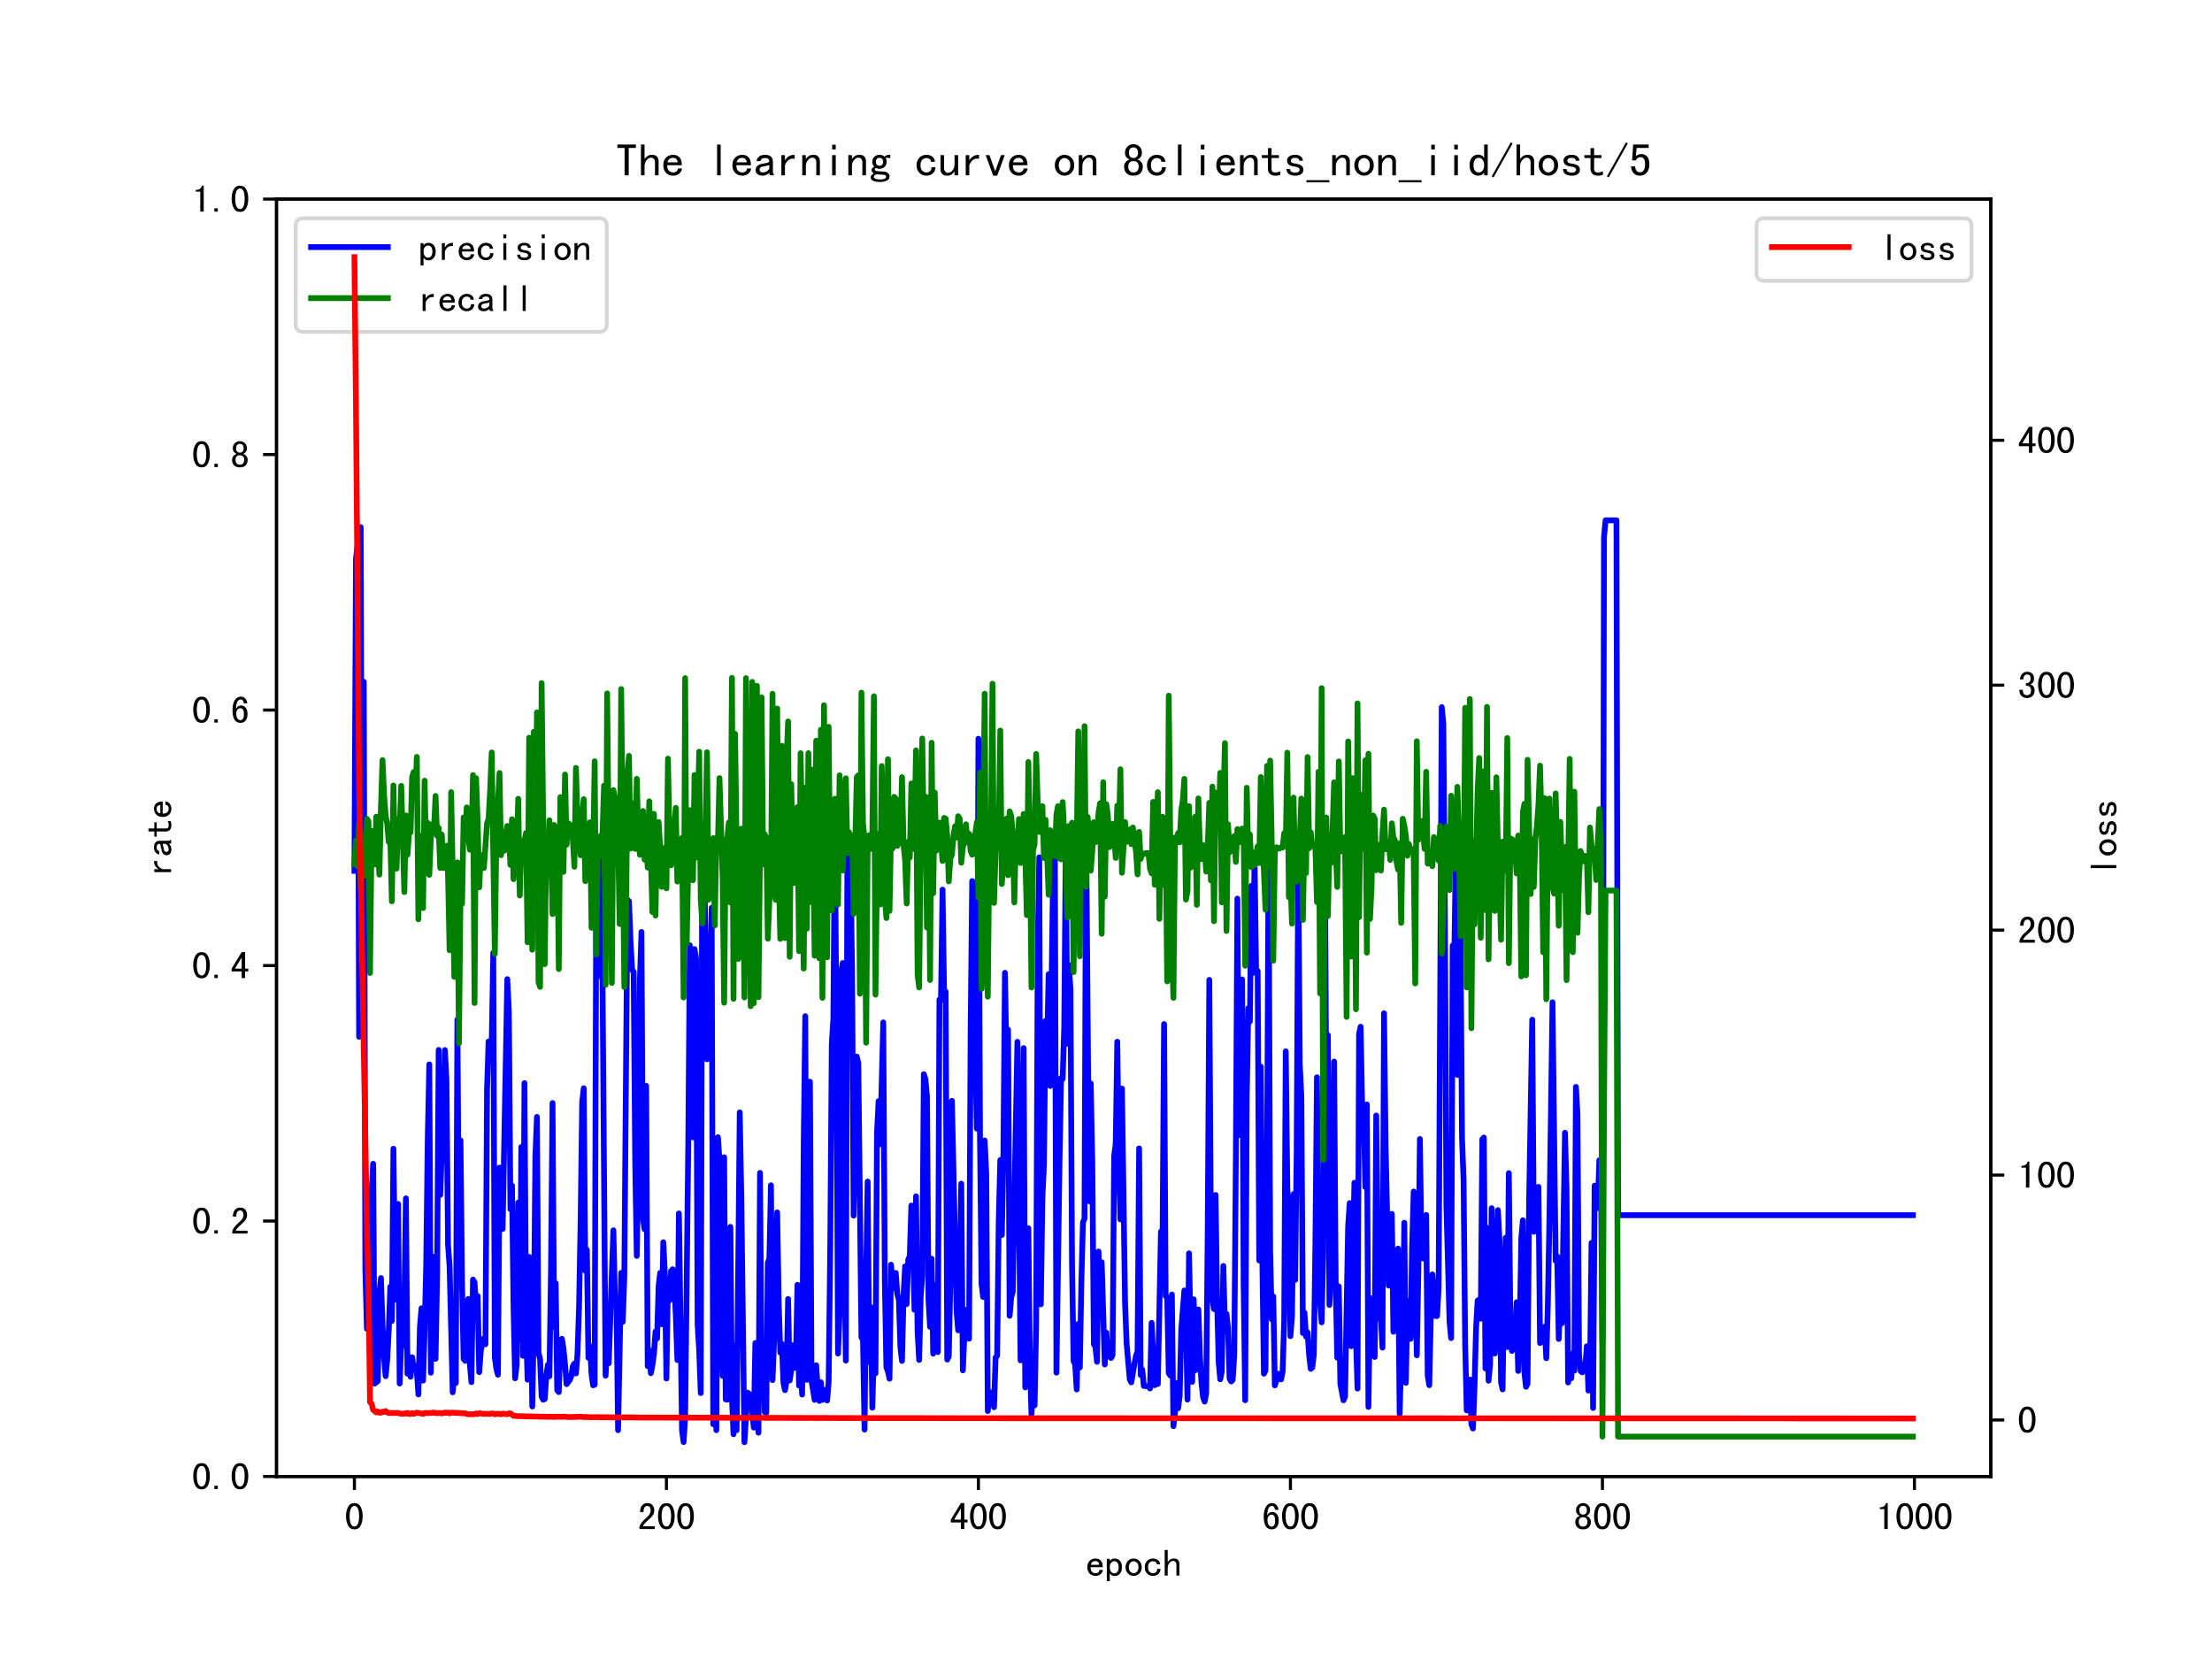 <?xml version="1.0" encoding="utf-8" standalone="no"?>
<!DOCTYPE svg PUBLIC "-//W3C//DTD SVG 1.1//EN"
  "http://www.w3.org/Graphics/SVG/1.1/DTD/svg11.dtd">
<!-- Created with matplotlib (https://matplotlib.org/) -->
<svg height="432pt" version="1.1" viewBox="0 0 576 432" width="576pt" xmlns="http://www.w3.org/2000/svg" xmlns:xlink="http://www.w3.org/1999/xlink">
 <defs>
  <style type="text/css">*{stroke-linecap:butt;stroke-linejoin:round;}</style>
 </defs>
 <g id="figure_1">
  <g id="patch_1">
   <path d="M 0 432 
L 576 432 
L 576 0 
L 0 0 
z
" style="fill:#ffffff;"/>
  </g>
  <g id="axes_1">
   <g id="patch_2">
    <path d="M 72 384.48 
L 518.4 384.48 
L 518.4 51.84 
L 72 51.84 
z
" style="fill:#ffffff;"/>
   </g>
   <g id="matplotlib.axis_1">
    <g id="xtick_1">
     <g id="line2d_1">
      <defs>
       <path d="M 0 0 
L 0 3.5 
" id="m861a1f5423" style="stroke:#000000;stroke-width:0.8;"/>
      </defs>
      <g>
       <use style="stroke:#000000;stroke-width:0.8;" x="92.291" xlink:href="#m861a1f5423" y="384.48"/>
      </g>
     </g>
     <g id="text_1">
      <!-- 0 -->
      <g transform="translate(89.791 398.316)scale(0.1 -0.1)">
       <defs>
        <path d="M 46.484 35.156 
Q 46.484 21.094 41.406 10.938 
Q 36.328 0.781 25 0.781 
Q 13.672 0.781 8.391 10.938 
Q 3.125 21.094 3.125 35.156 
Q 3.125 49.219 8.391 59.172 
Q 13.672 69.141 25 69.141 
Q 36.328 69.141 41.406 59.172 
Q 46.484 49.219 46.484 35.156 
z
M 37.109 35.156 
Q 37.109 47.656 34.172 54.688 
Q 31.25 61.719 25 61.719 
Q 18.75 61.719 15.625 54.688 
Q 12.5 47.656 12.5 35.156 
Q 12.5 22.656 15.625 15.422 
Q 18.75 8.203 25 8.203 
Q 31.25 8.203 34.172 15.422 
Q 37.109 22.656 37.109 35.156 
z
" id="SimHei-48"/>
       </defs>
       <use xlink:href="#SimHei-48"/>
      </g>
     </g>
    </g>
    <g id="xtick_2">
     <g id="line2d_2">
      <g>
       <use style="stroke:#000000;stroke-width:0.8;" x="173.536" xlink:href="#m861a1f5423" y="384.48"/>
      </g>
     </g>
     <g id="text_2">
      <!-- 200 -->
      <g transform="translate(166.036 398.316)scale(0.1 -0.1)">
       <defs>
        <path d="M 44.531 1.562 
L 4.688 1.562 
L 4.688 7.812 
Q 7.031 14.062 11.125 19.328 
Q 15.234 24.609 23.047 31.25 
Q 28.906 36.328 31.438 40.625 
Q 33.984 44.922 33.984 50 
Q 33.984 55.078 31.828 58.391 
Q 29.688 61.719 25 61.719 
Q 21.094 61.719 18.156 58.203 
Q 15.234 54.688 15.234 45.703 
L 6.25 45.703 
Q 6.641 57.031 11.516 63.078 
Q 16.406 69.141 25.391 69.141 
Q 33.984 69.141 38.672 63.859 
Q 43.359 58.594 43.359 49.609 
Q 43.359 42.188 39.062 36.719 
Q 34.766 31.25 28.516 25.781 
Q 21.484 19.531 18.75 16.406 
Q 16.016 13.281 13.672 8.984 
L 44.531 8.984 
z
" id="SimHei-50"/>
       </defs>
       <use xlink:href="#SimHei-50"/>
       <use x="50" xlink:href="#SimHei-48"/>
       <use x="100" xlink:href="#SimHei-48"/>
      </g>
     </g>
    </g>
    <g id="xtick_3">
     <g id="line2d_3">
      <g>
       <use style="stroke:#000000;stroke-width:0.8;" x="254.781" xlink:href="#m861a1f5423" y="384.48"/>
      </g>
     </g>
     <g id="text_3">
      <!-- 400 -->
      <g transform="translate(247.281 398.316)scale(0.1 -0.1)">
       <defs>
        <path d="M 46.484 18.75 
L 38.281 18.75 
L 38.281 1.562 
L 29.297 1.562 
L 29.297 18.75 
L 3.125 18.75 
L 3.125 26.172 
L 29.297 69.141 
L 38.281 69.141 
L 38.281 26.172 
L 46.484 26.172 
z
M 29.297 26.172 
L 29.297 55.078 
L 11.719 26.172 
z
" id="SimHei-52"/>
       </defs>
       <use xlink:href="#SimHei-52"/>
       <use x="50" xlink:href="#SimHei-48"/>
       <use x="100" xlink:href="#SimHei-48"/>
      </g>
     </g>
    </g>
    <g id="xtick_4">
     <g id="line2d_4">
      <g>
       <use style="stroke:#000000;stroke-width:0.8;" x="336.026" xlink:href="#m861a1f5423" y="384.48"/>
      </g>
     </g>
     <g id="text_4">
      <!-- 600 -->
      <g transform="translate(328.526 398.316)scale(0.1 -0.1)">
       <defs>
        <path d="M 44.531 24.219 
Q 44.531 13.281 39.844 7.031 
Q 35.156 0.781 25.781 0.781 
Q 16.406 0.781 10.938 8.594 
Q 5.469 16.406 5.469 33.984 
Q 5.469 50 11.125 59.562 
Q 16.797 69.141 27.344 69.141 
Q 34.766 69.141 39.25 63.672 
Q 43.75 58.203 43.75 51.562 
L 34.766 51.562 
Q 34.766 55.469 32.609 58.594 
Q 30.469 61.719 26.953 61.719 
Q 21.094 61.719 17.969 55.656 
Q 14.844 49.609 14.453 37.109 
Q 17.188 42.188 20.312 44.141 
Q 23.438 46.094 27.734 46.094 
Q 35.156 46.094 39.844 40.234 
Q 44.531 34.375 44.531 24.219 
z
M 35.156 24.219 
Q 35.156 31.25 32.812 35.156 
Q 30.469 39.062 26.172 39.062 
Q 21.094 39.062 18.156 35.156 
Q 15.234 31.25 15.234 25.781 
Q 15.234 17.188 18.156 12.5 
Q 21.094 7.812 26.172 7.812 
Q 29.688 7.812 32.422 11.328 
Q 35.156 14.844 35.156 24.219 
z
" id="SimHei-54"/>
       </defs>
       <use xlink:href="#SimHei-54"/>
       <use x="50" xlink:href="#SimHei-48"/>
       <use x="100" xlink:href="#SimHei-48"/>
      </g>
     </g>
    </g>
    <g id="xtick_5">
     <g id="line2d_5">
      <g>
       <use style="stroke:#000000;stroke-width:0.8;" x="417.27" xlink:href="#m861a1f5423" y="384.48"/>
      </g>
     </g>
     <g id="text_5">
      <!-- 800 -->
      <g transform="translate(409.77 398.316)scale(0.1 -0.1)">
       <defs>
        <path d="M 44.922 20.703 
Q 44.922 10.938 39.453 5.859 
Q 33.984 0.781 24.609 0.781 
Q 15.234 0.781 9.766 5.859 
Q 4.297 10.938 4.297 20.703 
Q 4.297 25.781 7.422 29.875 
Q 10.547 33.984 16.016 35.938 
Q 11.328 37.891 8.781 41.406 
Q 6.25 44.922 6.25 50.391 
Q 6.25 58.984 11.719 64.062 
Q 17.188 69.141 24.609 69.141 
Q 32.031 69.141 37.5 64.062 
Q 42.969 58.984 42.969 50.391 
Q 42.969 44.922 40.422 41.406 
Q 37.891 37.891 33.203 35.938 
Q 38.672 33.984 41.797 29.875 
Q 44.922 25.781 44.922 20.703 
z
M 34.375 50.391 
Q 34.375 56.641 31.641 59.375 
Q 28.906 62.109 24.609 62.109 
Q 20.312 62.109 17.578 59.375 
Q 14.844 56.641 14.844 50.391 
Q 14.844 44.141 17.766 41.594 
Q 20.703 39.062 24.609 39.062 
Q 28.516 39.062 31.438 41.594 
Q 34.375 44.141 34.375 50.391 
z
M 35.938 20.703 
Q 35.938 26.172 33 29.297 
Q 30.078 32.422 24.609 32.422 
Q 19.141 32.422 16.203 29.297 
Q 13.281 26.172 13.281 20.703 
Q 13.281 14.453 16.406 11.125 
Q 19.531 7.812 24.609 7.812 
Q 29.688 7.812 32.812 11.125 
Q 35.938 14.453 35.938 20.703 
z
" id="SimHei-56"/>
       </defs>
       <use xlink:href="#SimHei-56"/>
       <use x="50" xlink:href="#SimHei-48"/>
       <use x="100" xlink:href="#SimHei-48"/>
      </g>
     </g>
    </g>
    <g id="xtick_6">
     <g id="line2d_6">
      <g>
       <use style="stroke:#000000;stroke-width:0.8;" x="498.515" xlink:href="#m861a1f5423" y="384.48"/>
      </g>
     </g>
     <g id="text_6">
      <!-- 1000 -->
      <g transform="translate(488.515 398.316)scale(0.1 -0.1)">
       <defs>
        <path d="M 30.469 1.562 
L 21.484 1.562 
L 21.484 53.516 
L 9.766 53.516 
L 9.766 58.203 
Q 16.797 58.203 20.703 60.938 
Q 24.609 63.672 25.781 69.141 
L 30.469 69.141 
z
" id="SimHei-49"/>
       </defs>
       <use xlink:href="#SimHei-49"/>
       <use x="50" xlink:href="#SimHei-48"/>
       <use x="100" xlink:href="#SimHei-48"/>
       <use x="150" xlink:href="#SimHei-48"/>
      </g>
     </g>
    </g>
    <g id="text_7">
     <!-- epoch -->
     <g transform="translate(282.7 410.441)scale(0.1 -0.1)">
      <defs>
       <path d="M 44.922 16.406 
Q 44.141 9.375 38.672 5.078 
Q 33.203 0.781 25.781 0.781 
Q 16.406 0.781 10.344 6.828 
Q 4.297 12.891 4.297 23.438 
Q 4.297 33.984 10.344 40.031 
Q 16.406 46.094 25.781 46.094 
Q 33.984 46.094 39.25 40.812 
Q 44.531 35.547 44.531 23.438 
L 12.891 23.438 
Q 12.891 14.844 16.594 11.328 
Q 20.312 7.812 25.781 7.812 
Q 30.078 7.812 32.812 9.953 
Q 35.547 12.109 36.328 16.406 
z
M 35.547 29.688 
Q 34.766 35.156 32.031 37.297 
Q 29.297 39.453 25 39.453 
Q 21.094 39.453 17.969 37.297 
Q 14.844 35.156 13.281 29.688 
z
" id="SimHei-101"/>
       <path d="M 44.531 23.438 
Q 44.531 12.109 39.062 6.25 
Q 33.594 0.391 25.781 0.391 
Q 21.484 0.391 18.359 2.141 
Q 15.234 3.906 12.891 7.422 
L 12.891 -12.891 
L 5.078 -12.891 
L 5.078 45.312 
L 12.891 45.312 
L 12.891 39.453 
Q 15.234 42.969 18.359 44.531 
Q 21.484 46.094 25.781 46.094 
Q 33.594 46.094 39.062 40.422 
Q 44.531 34.766 44.531 23.438 
z
M 35.938 23.438 
Q 35.938 30.859 33 34.953 
Q 30.078 39.062 24.219 39.062 
Q 19.531 39.062 16.203 34.953 
Q 12.891 30.859 12.891 23.438 
Q 12.891 16.016 16.203 11.719 
Q 19.531 7.422 24.219 7.422 
Q 30.078 7.422 33 11.719 
Q 35.938 16.016 35.938 23.438 
z
" id="SimHei-112"/>
       <path d="M 46.094 23.438 
Q 46.094 13.281 39.844 7.031 
Q 33.594 0.781 25 0.781 
Q 16.406 0.781 10.156 7.031 
Q 3.906 13.281 3.906 23.438 
Q 3.906 33.594 10.156 39.844 
Q 16.406 46.094 25 46.094 
Q 33.594 46.094 39.844 39.844 
Q 46.094 33.594 46.094 23.438 
z
M 37.5 23.438 
Q 37.5 31.25 33.594 35.156 
Q 29.688 39.062 25 39.062 
Q 20.312 39.062 16.406 35.156 
Q 12.5 31.25 12.5 23.438 
Q 12.5 15.625 16.406 11.719 
Q 20.312 7.812 25 7.812 
Q 29.688 7.812 33.594 11.719 
Q 37.5 15.625 37.5 23.438 
z
" id="SimHei-111"/>
       <path d="M 44.922 19.141 
Q 44.922 10.938 39.25 5.859 
Q 33.594 0.781 25 0.781 
Q 16.406 0.781 10.156 6.828 
Q 3.906 12.891 3.906 23.438 
Q 3.906 33.984 10.156 40.031 
Q 16.406 46.094 25 46.094 
Q 33.594 46.094 38.672 41.594 
Q 43.75 37.109 43.75 30.859 
L 35.156 30.859 
Q 34.766 35.547 31.828 37.297 
Q 28.906 39.062 25 39.062 
Q 20.312 39.062 16.406 35.344 
Q 12.5 31.641 12.5 23.438 
Q 12.5 15.234 16.406 11.516 
Q 20.312 7.812 25 7.812 
Q 30.078 7.812 33.203 10.547 
Q 36.328 13.281 36.328 19.141 
z
" id="SimHei-99"/>
       <path d="M 44.141 1.562 
L 36.328 1.562 
L 36.328 29.688 
Q 36.328 34.375 33.984 37.109 
Q 31.641 39.844 27.734 39.844 
Q 22.656 39.844 18.156 34.562 
Q 13.672 29.297 13.672 21.484 
L 13.672 1.562 
L 5.859 1.562 
L 5.859 68.359 
L 13.672 68.359 
L 13.672 37.109 
Q 16.797 41.406 20.5 43.75 
Q 24.219 46.094 30.078 46.094 
Q 37.109 46.094 40.625 42.188 
Q 44.141 38.281 44.141 32.422 
z
" id="SimHei-104"/>
      </defs>
      <use xlink:href="#SimHei-101"/>
      <use x="50" xlink:href="#SimHei-112"/>
      <use x="100" xlink:href="#SimHei-111"/>
      <use x="150" xlink:href="#SimHei-99"/>
      <use x="200" xlink:href="#SimHei-104"/>
     </g>
    </g>
   </g>
   <g id="matplotlib.axis_2">
    <g id="ytick_1">
     <g id="line2d_7">
      <defs>
       <path d="M 0 0 
L -3.5 0 
" id="med886b43ff" style="stroke:#000000;stroke-width:0.8;"/>
      </defs>
      <g>
       <use style="stroke:#000000;stroke-width:0.8;" x="72" xlink:href="#med886b43ff" y="384.48"/>
      </g>
     </g>
     <g id="text_8">
      <!-- 0.0 -->
      <g transform="translate(50 387.898)scale(0.1 -0.1)">
       <defs>
        <path d="M 17.188 1.562 
L 8.203 1.562 
L 8.203 10.156 
L 17.188 10.156 
z
" id="SimHei-46"/>
       </defs>
       <use xlink:href="#SimHei-48"/>
       <use x="50" xlink:href="#SimHei-46"/>
       <use x="100" xlink:href="#SimHei-48"/>
      </g>
     </g>
    </g>
    <g id="ytick_2">
     <g id="line2d_8">
      <g>
       <use style="stroke:#000000;stroke-width:0.8;" x="72" xlink:href="#med886b43ff" y="317.952"/>
      </g>
     </g>
     <g id="text_9">
      <!-- 0.2 -->
      <g transform="translate(50 321.37)scale(0.1 -0.1)">
       <use xlink:href="#SimHei-48"/>
       <use x="50" xlink:href="#SimHei-46"/>
       <use x="100" xlink:href="#SimHei-50"/>
      </g>
     </g>
    </g>
    <g id="ytick_3">
     <g id="line2d_9">
      <g>
       <use style="stroke:#000000;stroke-width:0.8;" x="72" xlink:href="#med886b43ff" y="251.424"/>
      </g>
     </g>
     <g id="text_10">
      <!-- 0.4 -->
      <g transform="translate(50 254.842)scale(0.1 -0.1)">
       <use xlink:href="#SimHei-48"/>
       <use x="50" xlink:href="#SimHei-46"/>
       <use x="100" xlink:href="#SimHei-52"/>
      </g>
     </g>
    </g>
    <g id="ytick_4">
     <g id="line2d_10">
      <g>
       <use style="stroke:#000000;stroke-width:0.8;" x="72" xlink:href="#med886b43ff" y="184.896"/>
      </g>
     </g>
     <g id="text_11">
      <!-- 0.6 -->
      <g transform="translate(50 188.314)scale(0.1 -0.1)">
       <use xlink:href="#SimHei-48"/>
       <use x="50" xlink:href="#SimHei-46"/>
       <use x="100" xlink:href="#SimHei-54"/>
      </g>
     </g>
    </g>
    <g id="ytick_5">
     <g id="line2d_11">
      <g>
       <use style="stroke:#000000;stroke-width:0.8;" x="72" xlink:href="#med886b43ff" y="118.368"/>
      </g>
     </g>
     <g id="text_12">
      <!-- 0.8 -->
      <g transform="translate(50 121.786)scale(0.1 -0.1)">
       <use xlink:href="#SimHei-48"/>
       <use x="50" xlink:href="#SimHei-46"/>
       <use x="100" xlink:href="#SimHei-56"/>
      </g>
     </g>
    </g>
    <g id="ytick_6">
     <g id="line2d_12">
      <g>
       <use style="stroke:#000000;stroke-width:0.8;" x="72" xlink:href="#med886b43ff" y="51.84"/>
      </g>
     </g>
     <g id="text_13">
      <!-- 1.0 -->
      <g transform="translate(50 55.258)scale(0.1 -0.1)">
       <use xlink:href="#SimHei-49"/>
       <use x="50" xlink:href="#SimHei-46"/>
       <use x="100" xlink:href="#SimHei-48"/>
      </g>
     </g>
    </g>
    <g id="text_14">
     <!-- rate -->
     <g transform="translate(44.711 228.16)rotate(-90)scale(0.1 -0.1)">
      <defs>
       <path d="M 39.453 37.5 
Q 32.031 38.672 26.953 35.344 
Q 21.875 32.031 18.359 23.828 
L 18.359 1.562 
L 10.547 1.562 
L 10.547 45.312 
L 18.359 45.312 
L 18.359 33.984 
Q 21.875 40.234 27.141 43.156 
Q 32.422 46.094 39.453 46.094 
z
" id="SimHei-114"/>
       <path d="M 45.312 1.562 
L 35.938 1.562 
Q 35.156 2.344 34.766 3.703 
Q 34.375 5.078 34.375 7.031 
Q 31.641 3.906 27.734 2.344 
Q 23.828 0.781 19.531 0.781 
Q 13.281 0.781 8.984 3.906 
Q 4.688 7.031 4.688 12.891 
Q 4.688 18.75 8.594 22.266 
Q 12.5 25.781 20.703 26.953 
Q 26.172 27.734 30.266 28.906 
Q 34.375 30.078 34.375 32.031 
Q 34.375 34.375 32.609 36.719 
Q 30.859 39.062 25 39.062 
Q 20.312 39.062 18.156 37.297 
Q 16.016 35.547 15.234 32.422 
L 6.641 32.422 
Q 7.422 38.672 12.297 42.375 
Q 17.188 46.094 25 46.094 
Q 33.594 46.094 37.891 42.188 
Q 42.188 38.281 42.188 31.25 
L 42.188 9.766 
Q 42.188 7.422 42.969 5.469 
Q 43.75 3.516 45.312 1.562 
z
M 34.375 16.016 
L 34.375 23.828 
Q 32.031 23.047 29.875 22.453 
Q 27.734 21.875 22.656 21.094 
Q 16.797 20.312 15.031 18.359 
Q 13.281 16.406 13.281 13.672 
Q 13.281 11.328 15.031 9.562 
Q 16.797 7.812 20.312 7.812 
Q 23.828 7.812 27.922 9.766 
Q 32.031 11.719 34.375 16.016 
z
" id="SimHei-97"/>
       <path d="M 43.359 2.734 
Q 41.406 1.953 38.859 1.359 
Q 36.328 0.781 32.031 0.781 
Q 25 0.781 20.703 4.688 
Q 16.406 8.594 16.406 15.625 
L 16.406 39.062 
L 3.125 39.062 
L 3.125 45.312 
L 16.406 45.312 
L 16.406 60.547 
L 24.219 60.547 
L 24.219 45.312 
L 40.234 45.312 
L 40.234 39.062 
L 24.219 39.062 
L 24.219 15.234 
Q 24.219 12.109 25.781 9.953 
Q 27.344 7.812 31.641 7.812 
Q 35.938 7.812 38.672 8.594 
Q 41.406 9.375 43.359 10.547 
z
" id="SimHei-116"/>
      </defs>
      <use xlink:href="#SimHei-114"/>
      <use x="50" xlink:href="#SimHei-97"/>
      <use x="100" xlink:href="#SimHei-116"/>
      <use x="150" xlink:href="#SimHei-101"/>
     </g>
    </g>
   </g>
   <g id="line2d_13">
    <path clip-path="url(#pb38ab55927)" d="M 92.291 226.768 
L 92.697 145.399 
L 93.103 142.136 
L 93.51 269.996 
L 93.916 137.261 
L 94.322 266.035 
L 94.728 177.528 
L 95.134 330.264 
L 95.541 346.03 
L 95.947 340.616 
L 96.353 331.748 
L 96.759 310.851 
L 97.166 303.04 
L 97.572 360.285 
L 98.384 359.627 
L 98.79 336.702 
L 99.197 332.801 
L 99.603 344.996 
L 100.009 353.483 
L 100.415 358.335 
L 100.822 354.149 
L 101.228 346.447 
L 101.634 335.062 
L 102.04 343.98 
L 102.447 299.12 
L 102.853 331.059 
L 103.259 338.463 
L 103.665 313.511 
L 104.071 360.271 
L 104.478 349.763 
L 104.884 350.437 
L 105.29 340.108 
L 105.696 312.051 
L 106.103 357.725 
L 106.509 353.311 
L 106.915 358.508 
L 107.321 353.429 
L 107.727 356.664 
L 108.134 355.655 
L 108.54 356.802 
L 108.946 363.113 
L 109.352 345.519 
L 109.759 340.673 
L 110.165 359.505 
L 110.571 346.413 
L 110.977 329.582 
L 111.383 296.665 
L 111.79 277.158 
L 112.196 357.459 
L 112.602 327.697 
L 113.008 327.246 
L 113.415 353.837 
L 113.821 332.775 
L 114.227 273.397 
L 114.633 311.138 
L 115.039 300.152 
L 115.446 301.394 
L 115.852 273.424 
L 116.258 281.417 
L 116.664 324.09 
L 117.071 329.75 
L 117.883 362.553 
L 118.289 357.694 
L 118.695 360.142 
L 119.102 265.508 
L 119.508 325.2 
L 119.914 296.965 
L 120.32 334.709 
L 120.727 353.845 
L 121.133 354.349 
L 121.539 344.217 
L 121.945 338.229 
L 122.352 355.275 
L 122.758 359.9 
L 123.164 333.201 
L 123.57 333.875 
L 123.976 340.798 
L 124.383 337.472 
L 124.789 357.313 
L 125.195 351.821 
L 125.601 349.441 
L 126.008 348.486 
L 126.414 350.045 
L 126.82 283.778 
L 127.226 271.194 
L 127.632 272.092 
L 128.039 271.702 
L 128.445 248.126 
L 128.851 353.47 
L 129.257 356.455 
L 129.664 357.985 
L 130.07 304.05 
L 130.476 320.119 
L 130.882 320.02 
L 132.101 254.962 
L 132.507 263.297 
L 132.913 314.842 
L 133.32 308.725 
L 133.726 340.262 
L 134.132 358.906 
L 134.538 355.359 
L 134.944 313.161 
L 135.351 348.852 
L 135.757 298.668 
L 136.163 353.038 
L 136.569 282.043 
L 136.976 345.052 
L 137.382 359.275 
L 137.788 327.301 
L 138.194 335.01 
L 138.6 366.246 
L 139.007 344.838 
L 139.413 301.106 
L 139.819 290.833 
L 140.225 352.251 
L 140.632 353.899 
L 141.038 363.693 
L 141.444 364.487 
L 141.85 364.294 
L 142.257 358.354 
L 142.663 355.379 
L 143.069 358.38 
L 143.475 330.764 
L 143.881 287.226 
L 144.288 345.563 
L 144.694 334.151 
L 145.1 362.023 
L 145.506 362.5 
L 145.913 349.594 
L 146.319 348.625 
L 146.725 351.2 
L 147.131 355.213 
L 147.537 360.43 
L 148.35 359.39 
L 148.756 358.351 
L 149.162 355.734 
L 149.569 355.088 
L 149.975 357.642 
L 150.381 352.522 
L 150.787 340.194 
L 151.193 317.914 
L 151.6 286.946 
L 152.006 283.371 
L 152.412 330.927 
L 152.818 325.453 
L 153.225 353.564 
L 153.631 350.493 
L 154.037 357.87 
L 154.443 360.736 
L 154.849 360.581 
L 155.256 234.214 
L 155.662 254.263 
L 156.068 223.711 
L 156.474 252.64 
L 156.881 252.64 
L 157.693 358.221 
L 158.099 350.637 
L 158.505 355.002 
L 159.724 320.369 
L 160.13 338.084 
L 160.537 339.771 
L 160.943 372.414 
L 161.755 331.454 
L 162.162 344.196 
L 162.568 332.581 
L 163.38 234.274 
L 163.786 234.686 
L 164.193 245.11 
L 164.599 252.572 
L 165.005 253.055 
L 165.411 303.208 
L 165.818 327.039 
L 166.224 302.232 
L 166.63 255.056 
L 167.036 242.684 
L 167.442 317.453 
L 167.849 320.086 
L 168.255 282.751 
L 168.661 355.754 
L 169.067 351.58 
L 169.474 357.574 
L 169.88 355.553 
L 170.286 352.519 
L 170.692 346.762 
L 171.098 348.55 
L 171.505 334.823 
L 171.911 331.448 
L 172.317 344.823 
L 172.723 323.481 
L 173.13 331.611 
L 173.536 358.965 
L 173.942 333.124 
L 174.348 338.635 
L 174.754 330.977 
L 175.161 330.511 
L 175.567 333.812 
L 175.973 342.504 
L 176.379 354.141 
L 176.786 315.971 
L 177.598 372.51 
L 178.004 375.521 
L 178.41 369.069 
L 179.223 298.032 
L 179.629 246.151 
L 180.442 296.171 
L 180.848 247.134 
L 181.254 249.551 
L 181.66 344.987 
L 182.067 351.686 
L 182.473 362.765 
L 182.879 215.72 
L 183.285 216.26 
L 184.098 275.838 
L 184.504 258.228 
L 184.91 254.36 
L 185.316 236.396 
L 185.723 370.872 
L 186.129 342.366 
L 186.535 372.414 
L 186.941 296.13 
L 187.347 301.979 
L 188.16 358.274 
L 188.566 301.349 
L 188.972 364.415 
L 189.379 364.473 
L 189.785 322.624 
L 190.191 319.47 
L 190.597 363.834 
L 191.003 373.48 
L 191.41 350.333 
L 191.816 372.414 
L 192.628 289.665 
L 193.035 311.727 
L 193.847 375.554 
L 194.659 362.63 
L 195.066 362.956 
L 195.472 364.849 
L 195.878 367.511 
L 196.284 371.743 
L 196.691 349.713 
L 197.097 365.872 
L 197.503 373.069 
L 197.909 305.416 
L 198.315 361.075 
L 198.722 350.555 
L 199.128 367.705 
L 199.534 367.902 
L 199.94 328.847 
L 200.347 327.663 
L 200.753 308.636 
L 201.159 359.376 
L 201.565 349.193 
L 201.971 335.479 
L 202.378 315.708 
L 202.784 339.546 
L 203.19 352.237 
L 203.596 349.954 
L 204.003 360.105 
L 204.409 361.997 
L 204.815 359.557 
L 205.221 338.251 
L 205.628 359.465 
L 206.034 356.811 
L 206.44 350.282 
L 206.846 356.197 
L 207.252 354.575 
L 207.659 334.554 
L 208.065 360.786 
L 208.471 356.451 
L 208.877 363.135 
L 209.284 297.848 
L 209.69 264.612 
L 210.096 359.306 
L 210.502 306.201 
L 210.908 281.675 
L 211.315 359.56 
L 212.127 364.514 
L 212.533 355.51 
L 212.94 361.722 
L 213.346 364.804 
L 213.752 359.949 
L 214.158 364.531 
L 214.564 363.818 
L 214.971 361.922 
L 215.377 364.693 
L 215.783 359.806 
L 216.189 325.178 
L 216.596 271.747 
L 217.002 265.391 
L 217.408 215.244 
L 217.814 270.507 
L 218.22 352.454 
L 218.627 341.553 
L 219.033 253.097 
L 219.439 250.761 
L 219.845 321.966 
L 220.252 354.308 
L 220.658 221.24 
L 221.064 255.373 
L 221.47 225.807 
L 221.876 252.64 
L 222.283 316.554 
L 223.095 275.131 
L 223.501 276.86 
L 224.314 348.223 
L 224.72 348.88 
L 225.126 372.269 
L 225.533 332.309 
L 225.939 307.675 
L 226.345 354.695 
L 226.751 340.335 
L 227.157 366.565 
L 227.564 350.994 
L 227.97 357.645 
L 228.376 294.728 
L 228.782 286.74 
L 229.189 297.98 
L 230.001 266.226 
L 230.407 333.575 
L 230.813 356.054 
L 231.22 357.119 
L 231.626 359.012 
L 232.032 329.319 
L 232.438 335.55 
L 232.845 331.926 
L 233.251 331.475 
L 233.657 337.008 
L 234.063 338.398 
L 234.469 350.8 
L 234.876 354.383 
L 235.282 337.24 
L 235.688 329.755 
L 236.094 339.595 
L 236.501 328.019 
L 236.907 327.077 
L 237.313 313.922 
L 237.719 320.488 
L 238.125 341.071 
L 238.532 311.52 
L 238.938 346.758 
L 239.344 354.124 
L 239.75 337.602 
L 240.157 332.288 
L 240.563 279.707 
L 240.969 280.987 
L 241.375 285.407 
L 241.781 338.598 
L 242.188 345.524 
L 242.594 327.759 
L 243 352.485 
L 243.406 334.565 
L 243.813 336.141 
L 244.219 352.073 
L 244.625 260.301 
L 245.031 260.439 
L 245.438 231.651 
L 245.844 259.003 
L 246.25 258.231 
L 246.656 354.03 
L 247.062 353.163 
L 247.469 333.124 
L 247.875 286.657 
L 249.094 341.253 
L 249.5 346.408 
L 249.906 332.145 
L 250.312 308.226 
L 250.718 356.831 
L 251.125 347.6 
L 251.531 341.09 
L 251.937 343.285 
L 252.343 348.602 
L 252.75 268.145 
L 253.156 229.437 
L 253.562 269.708 
L 253.968 275.358 
L 254.374 293.901 
L 254.781 192.361 
L 255.187 295.957 
L 255.593 334.338 
L 255.999 337.738 
L 256.406 296.972 
L 256.812 305.596 
L 257.218 367.434 
L 257.624 362.661 
L 258.03 362.581 
L 258.437 363.423 
L 258.843 366.44 
L 259.249 353.496 
L 259.655 353.039 
L 260.062 318.185 
L 260.468 302.079 
L 260.874 321.596 
L 261.28 300.571 
L 261.686 253.308 
L 262.093 276.528 
L 262.499 268.115 
L 262.905 342.647 
L 263.311 337.861 
L 263.718 336.359 
L 264.53 292.09 
L 264.936 271.287 
L 265.749 354.243 
L 266.561 272.916 
L 266.967 361.286 
L 267.374 334.222 
L 267.78 319.833 
L 268.186 355.299 
L 268.592 368.201 
L 268.999 360.561 
L 269.405 365.964 
L 269.811 344.7 
L 270.217 247.328 
L 270.623 223.241 
L 271.03 339.653 
L 271.436 311.982 
L 271.842 303.326 
L 272.248 265.856 
L 272.655 273.086 
L 273.061 253.677 
L 273.467 282.785 
L 274.279 223.532 
L 274.686 223.711 
L 275.092 357.439 
L 275.904 302.004 
L 276.311 280.719 
L 276.717 280.945 
L 277.123 267.414 
L 277.529 220.438 
L 277.935 271.799 
L 278.342 251.282 
L 278.748 257.731 
L 279.154 329.217 
L 279.56 354.415 
L 279.967 355.319 
L 280.373 361.812 
L 280.779 344.73 
L 281.185 356.083 
L 281.591 333.62 
L 281.998 318.293 
L 282.404 317.348 
L 282.81 215.148 
L 283.623 312.812 
L 284.029 282.127 
L 284.435 302.706 
L 284.841 350.054 
L 285.248 350.654 
L 285.654 354.605 
L 286.06 325.883 
L 286.466 342.737 
L 286.872 328.669 
L 287.685 355.309 
L 288.091 347.033 
L 288.497 353.129 
L 288.904 353.194 
L 289.31 353.619 
L 289.716 352.855 
L 290.122 300.966 
L 290.528 297.836 
L 290.935 271.263 
L 291.341 301.132 
L 291.747 317.537 
L 292.153 283.453 
L 292.966 339.491 
L 293.372 349.865 
L 294.184 359.184 
L 294.591 359.963 
L 295.403 355.065 
L 295.809 353.035 
L 296.216 351.925 
L 296.622 299.042 
L 297.028 358.053 
L 297.434 356.649 
L 297.84 360.899 
L 299.059 360.988 
L 299.465 361.552 
L 299.872 344.467 
L 300.684 360.714 
L 301.09 359.443 
L 301.496 360.385 
L 302.309 320.682 
L 302.715 323.913 
L 303.121 266.659 
L 303.528 337.489 
L 303.934 337.904 
L 304.34 357.564 
L 304.746 358.18 
L 305.152 337.098 
L 305.559 371.38 
L 305.965 367.891 
L 306.371 360.176 
L 306.777 366.714 
L 307.184 363.603 
L 307.59 346.256 
L 308.402 336.043 
L 308.809 342.704 
L 309.215 364.451 
L 309.621 326.366 
L 310.027 347.16 
L 310.433 359.842 
L 310.84 338.332 
L 311.246 356.812 
L 311.652 356.599 
L 312.058 340.982 
L 312.465 353.292 
L 312.871 360.165 
L 313.277 363.869 
L 313.683 364.972 
L 314.089 362.826 
L 314.496 319.613 
L 314.902 255.161 
L 315.308 321.993 
L 315.714 338.203 
L 316.121 340.878 
L 316.527 311.162 
L 316.933 338.812 
L 317.339 354.697 
L 317.745 359.174 
L 318.152 357.094 
L 318.558 329.656 
L 318.964 345.94 
L 319.37 342.134 
L 319.777 345.808 
L 320.183 358.96 
L 320.589 359.738 
L 320.995 359.304 
L 321.401 352.794 
L 321.808 302.608 
L 322.214 234.001 
L 322.62 295.561 
L 323.026 277.808 
L 323.433 255.03 
L 323.839 334.113 
L 324.245 364.63 
L 324.651 285.477 
L 325.057 262.54 
L 325.464 265.984 
L 325.87 230.65 
L 326.276 253.352 
L 326.682 223.867 
L 327.089 253.029 
L 327.495 252.841 
L 327.901 328.233 
L 328.307 277.734 
L 328.714 328.372 
L 329.12 357.704 
L 329.526 356.862 
L 329.932 305.014 
L 330.338 220.238 
L 330.745 325.675 
L 331.151 343.551 
L 331.557 337.589 
L 331.963 360.753 
L 332.37 359.51 
L 332.776 357.715 
L 333.182 358.109 
L 333.588 359.201 
L 333.994 357.184 
L 334.401 343.859 
L 334.807 273.761 
L 335.213 309.384 
L 335.619 316.691 
L 336.026 347.944 
L 336.432 342.705 
L 336.838 310.932 
L 337.244 333.291 
L 337.65 300.023 
L 338.057 224.15 
L 338.463 277.247 
L 338.869 285.407 
L 339.275 347.136 
L 339.682 341.808 
L 340.088 348.055 
L 340.494 346.952 
L 340.9 352.896 
L 341.306 356.435 
L 341.713 356.129 
L 342.119 352.792 
L 342.525 323.815 
L 342.931 280.51 
L 343.338 333.352 
L 344.15 344.339 
L 344.556 326.777 
L 344.962 223.336 
L 345.369 284.531 
L 345.775 269.534 
L 346.181 339.811 
L 346.587 331.08 
L 346.994 326.579 
L 347.4 276.432 
L 347.806 333.719 
L 348.212 353.537 
L 348.619 334.969 
L 349.025 360.382 
L 349.837 364.636 
L 350.243 363.705 
L 351.056 319.176 
L 351.462 313.267 
L 351.868 350.554 
L 352.681 307.983 
L 353.087 348.3 
L 353.493 361.588 
L 353.899 269.172 
L 354.306 267.353 
L 354.712 288.769 
L 355.118 289.505 
L 355.524 309.104 
L 355.931 287.608 
L 356.337 366.361 
L 356.743 337.978 
L 357.555 345.697 
L 357.962 353.353 
L 358.368 290.475 
L 358.774 324.789 
L 359.18 343.37 
L 359.587 343.322 
L 359.993 350.923 
L 360.399 263.851 
L 360.805 298.512 
L 361.618 334.776 
L 362.024 327.92 
L 362.43 316.1 
L 362.836 346.793 
L 363.243 328.083 
L 363.649 327.656 
L 364.055 325.126 
L 364.461 368.161 
L 364.867 353.975 
L 365.274 350.13 
L 365.68 318.402 
L 366.086 360.096 
L 366.492 338.778 
L 366.899 343.082 
L 367.305 348.641 
L 367.711 324.566 
L 368.117 310.273 
L 368.93 352.924 
L 369.336 330.899 
L 369.742 296.599 
L 370.148 325.798 
L 370.555 327.708 
L 370.961 317.592 
L 371.367 316.381 
L 371.773 358.166 
L 372.18 360.708 
L 372.586 342.247 
L 372.992 331.852 
L 373.804 342.693 
L 374.211 342.693 
L 374.617 335.218 
L 375.429 184.134 
L 375.836 188.37 
L 376.242 237.635 
L 376.648 314.156 
L 377.46 344.194 
L 377.867 348.447 
L 378.273 246.213 
L 378.679 250.042 
L 379.085 222.904 
L 379.492 279.904 
L 379.898 249.212 
L 380.304 242.79 
L 380.71 296.456 
L 381.116 307.21 
L 381.523 349.843 
L 381.929 367.265 
L 382.335 362.582 
L 382.741 359.222 
L 383.148 370.83 
L 383.554 371.989 
L 383.96 361.224 
L 384.366 345.826 
L 384.772 338.677 
L 385.179 338.383 
L 385.585 343.394 
L 385.991 296.637 
L 386.397 296.204 
L 386.804 356.341 
L 387.21 319.723 
L 387.616 359.538 
L 388.022 355.258 
L 388.429 314.602 
L 389.241 352.452 
L 390.053 315.123 
L 390.46 322.953 
L 390.866 359.925 
L 391.272 361.804 
L 391.678 333.667 
L 392.085 322.299 
L 392.491 350.792 
L 392.897 305.477 
L 393.303 345.006 
L 393.709 351.789 
L 394.116 345.428 
L 394.522 347.735 
L 394.928 339.094 
L 395.334 356.999 
L 395.741 345.684 
L 396.147 322.425 
L 396.553 317.755 
L 396.959 357.483 
L 397.365 361.117 
L 397.772 360.314 
L 398.178 312.54 
L 398.99 265.521 
L 399.397 320.761 
L 399.803 319.392 
L 400.209 317.37 
L 400.615 309.057 
L 401.021 349.727 
L 401.428 347.782 
L 402.24 345.465 
L 402.646 353.68 
L 403.053 339.903 
L 403.459 318.051 
L 404.271 260.983 
L 405.084 328.32 
L 405.49 327.139 
L 405.896 348.667 
L 406.302 336.976 
L 406.709 344.588 
L 407.521 294.971 
L 407.927 309.945 
L 408.333 360.005 
L 408.74 357.295 
L 409.146 358.917 
L 409.552 352.365 
L 409.958 356.915 
L 410.365 283.023 
L 410.771 290.093 
L 411.177 352.751 
L 411.583 357.017 
L 411.99 357.366 
L 412.396 356.81 
L 412.802 356.054 
L 413.208 350.56 
L 413.614 362.117 
L 414.021 357.958 
L 414.427 323.644 
L 414.833 366.644 
L 415.239 308.74 
L 415.646 310.037 
L 416.052 314.559 
L 416.458 302.127 
L 416.864 302.467 
L 417.27 349.343 
L 417.677 139.953 
L 418.083 135.486 
L 420.926 135.486 
L 421.333 316.433 
L 498.109 316.433 
L 498.109 316.433 
" style="fill:none;stroke:#0000ff;stroke-linecap:square;stroke-width:1.5;"/>
   </g>
   <g id="line2d_14">
    <path clip-path="url(#pb38ab55927)" d="M 92.291 225.056 
L 92.697 218.851 
L 93.103 225.545 
L 93.51 214.165 
L 93.916 230.856 
L 94.322 218.715 
L 94.728 228.101 
L 95.134 218.856 
L 95.541 213.213 
L 95.947 213.886 
L 96.353 253.364 
L 96.759 216.377 
L 97.166 219.115 
L 97.572 225.114 
L 97.978 212.663 
L 98.79 227.749 
L 99.197 210.344 
L 99.603 197.921 
L 100.009 206.914 
L 100.415 212.368 
L 100.822 214.414 
L 101.228 219.259 
L 101.634 218.363 
L 102.04 234.703 
L 102.447 204.521 
L 102.853 225.541 
L 103.259 226.192 
L 103.665 213.266 
L 104.071 215.974 
L 104.478 204.639 
L 105.29 232.293 
L 105.696 212.344 
L 106.103 222.599 
L 106.509 217.053 
L 106.915 216.74 
L 107.321 202.295 
L 107.727 201.028 
L 108.134 207.933 
L 108.54 197.089 
L 108.946 239.378 
L 109.352 217.635 
L 109.759 219.452 
L 110.165 236.453 
L 110.571 203.294 
L 110.977 223.645 
L 111.383 214.253 
L 111.79 227.821 
L 112.196 218.093 
L 112.602 214.608 
L 113.008 215.986 
L 113.415 207.258 
L 113.821 217.631 
L 114.227 215.56 
L 114.633 226.006 
L 115.039 217.325 
L 115.446 226.041 
L 115.852 220.798 
L 116.258 220.214 
L 116.664 227.684 
L 117.071 247.439 
L 117.477 206.269 
L 117.883 227.043 
L 118.289 254.366 
L 118.695 245.552 
L 119.102 224.557 
L 119.508 271.678 
L 119.914 232.389 
L 120.32 235.352 
L 120.727 212.863 
L 121.133 218.286 
L 121.539 210.233 
L 121.945 217.721 
L 122.352 221.277 
L 122.758 220.877 
L 123.164 201.823 
L 123.57 261.18 
L 123.976 202.655 
L 124.383 214.1 
L 124.789 231.065 
L 125.195 222.674 
L 125.601 223.333 
L 126.008 226.051 
L 126.82 214.389 
L 127.226 213.243 
L 127.632 205.829 
L 128.039 195.935 
L 128.851 248.413 
L 129.257 217.331 
L 130.07 201.281 
L 130.476 222.693 
L 130.882 218.152 
L 131.288 221.547 
L 131.695 216.914 
L 132.101 215.078 
L 132.507 218.118 
L 132.913 225.214 
L 133.32 213.32 
L 133.726 228.932 
L 134.132 218.073 
L 134.538 222.253 
L 134.944 208.002 
L 135.351 233.201 
L 135.757 219.019 
L 136.163 223.428 
L 136.569 219.138 
L 136.976 216.897 
L 137.382 245.372 
L 137.788 192.102 
L 138.6 247.314 
L 139.007 190.537 
L 139.413 230.594 
L 139.819 185.507 
L 140.225 255.713 
L 140.632 256.987 
L 141.038 177.88 
L 141.85 251.064 
L 142.257 219.503 
L 142.663 226.494 
L 143.069 213.588 
L 143.475 220.159 
L 143.881 238.036 
L 144.288 214.813 
L 144.694 230.37 
L 145.1 215.38 
L 145.506 252.346 
L 145.913 207.57 
L 146.725 227.038 
L 147.131 201.688 
L 147.537 219.96 
L 147.944 214.364 
L 148.35 214.638 
L 149.162 218.529 
L 149.569 225.705 
L 149.975 199.956 
L 150.381 213.78 
L 151.193 222.724 
L 151.6 212.174 
L 152.006 208.111 
L 152.412 229.45 
L 152.818 225.474 
L 153.225 216.645 
L 153.631 214.113 
L 154.037 241.595 
L 154.443 223.238 
L 154.849 198.235 
L 155.256 248.516 
L 155.662 220.966 
L 156.068 222.98 
L 156.474 217.552 
L 156.881 217.552 
L 157.287 204.57 
L 157.693 256.472 
L 158.099 180.551 
L 158.505 219.747 
L 158.912 219.7 
L 159.318 255.965 
L 159.724 205.727 
L 160.13 207.64 
L 160.537 208.078 
L 160.943 218.16 
L 161.349 240.608 
L 161.755 179.425 
L 162.568 257.035 
L 162.974 244.06 
L 163.38 201.712 
L 163.786 196.816 
L 164.193 220.963 
L 164.599 209.139 
L 165.005 213.737 
L 165.411 221.052 
L 165.818 202.805 
L 166.224 218.173 
L 166.63 222.6 
L 167.036 222.307 
L 167.442 211.168 
L 167.849 223.859 
L 168.255 219.691 
L 168.661 225.918 
L 169.067 208.658 
L 169.88 237.492 
L 170.286 211.922 
L 170.692 238.408 
L 171.098 214.833 
L 171.505 214.052 
L 171.911 220.945 
L 172.317 230.941 
L 172.723 221.818 
L 173.13 220.738 
L 173.536 231.33 
L 173.942 197.542 
L 174.348 220.757 
L 174.754 225.311 
L 175.161 221.757 
L 175.567 215.046 
L 175.973 210.361 
L 176.379 229.559 
L 176.786 219.355 
L 177.192 222.152 
L 177.598 218.16 
L 178.004 259.74 
L 178.41 176.58 
L 178.817 245.674 
L 179.223 225.516 
L 179.629 210.96 
L 180.035 218.772 
L 180.442 229.216 
L 180.848 201.803 
L 181.254 223.356 
L 181.66 213.912 
L 182.067 195.73 
L 182.473 234.226 
L 182.879 240.434 
L 183.285 235.219 
L 183.691 218.687 
L 184.098 195.886 
L 184.504 234.273 
L 184.91 223.407 
L 185.316 219.285 
L 185.723 218.252 
L 186.129 240.994 
L 186.535 218.16 
L 186.941 219.532 
L 187.347 202.62 
L 188.16 228.126 
L 188.566 261.109 
L 188.972 218.621 
L 189.379 218.419 
L 189.785 214.175 
L 190.191 235.025 
L 190.597 176.516 
L 191.003 260.097 
L 191.41 191.076 
L 192.222 249.726 
L 192.628 227.535 
L 193.035 215.774 
L 193.441 223.721 
L 193.847 259.74 
L 194.253 176.58 
L 194.659 222.174 
L 195.066 222.063 
L 195.472 261.999 
L 195.878 177.562 
L 196.284 261.236 
L 196.691 227.397 
L 197.097 178.582 
L 197.503 259.662 
L 198.315 181.597 
L 198.722 225.096 
L 199.128 217.215 
L 199.534 218.29 
L 199.94 244.436 
L 200.347 234.249 
L 200.753 231.984 
L 201.159 180.663 
L 201.565 221.288 
L 201.971 234.311 
L 202.378 184.488 
L 202.784 227.272 
L 203.19 244.49 
L 203.596 194.191 
L 204.409 244.279 
L 204.815 198.312 
L 205.221 187.859 
L 205.628 249.149 
L 206.034 204.191 
L 206.44 222.78 
L 206.846 229.939 
L 207.252 222.388 
L 207.659 210.148 
L 208.065 247.675 
L 208.471 196.128 
L 208.877 218.389 
L 209.284 252.211 
L 209.69 205.075 
L 210.096 241.843 
L 210.502 196.116 
L 210.908 234.894 
L 211.315 200.37 
L 211.721 218.904 
L 212.127 248.881 
L 212.533 192.873 
L 213.346 249.557 
L 213.752 190.019 
L 214.158 259.841 
L 214.564 183.652 
L 214.971 225.362 
L 215.377 249.3 
L 215.783 189.267 
L 216.189 232.076 
L 216.596 237.079 
L 217.002 218.3 
L 217.408 207.974 
L 217.814 217.364 
L 218.22 235.535 
L 218.627 201.892 
L 219.033 208.988 
L 219.439 226.686 
L 219.845 216.19 
L 220.252 202.664 
L 220.658 222.142 
L 221.064 216.68 
L 221.47 219.828 
L 221.876 217.552 
L 222.283 237.974 
L 223.095 202.4 
L 223.501 201.895 
L 223.908 258.776 
L 224.314 180.355 
L 224.72 214.565 
L 225.126 218.16 
L 225.533 271.526 
L 225.939 220.486 
L 226.345 217.469 
L 226.751 221.057 
L 227.157 216.657 
L 227.564 181.295 
L 227.97 259.009 
L 228.376 226.961 
L 228.782 217.161 
L 229.189 235.545 
L 229.595 199.485 
L 230.407 233.725 
L 230.813 239.057 
L 231.22 197.686 
L 231.626 237.202 
L 232.032 216.163 
L 232.438 220.911 
L 232.845 207.489 
L 233.251 207.963 
L 233.657 220.278 
L 234.063 219.372 
L 234.469 217.591 
L 234.876 202.365 
L 235.282 220.037 
L 235.688 224.018 
L 236.094 235.286 
L 236.501 219.225 
L 236.907 223.273 
L 237.313 204.008 
L 237.719 221.044 
L 238.125 215.959 
L 238.532 195.38 
L 238.938 253.794 
L 239.344 257.133 
L 239.75 217.964 
L 240.157 192.308 
L 240.563 218.704 
L 240.969 207.452 
L 241.375 241.526 
L 241.781 207.677 
L 242.188 255.187 
L 242.594 193.402 
L 243 232.623 
L 243.406 206.363 
L 243.813 221.5 
L 244.219 220.072 
L 244.625 214.2 
L 245.438 224.209 
L 245.844 212.988 
L 246.25 213.169 
L 246.656 217.552 
L 247.062 229.52 
L 247.469 223.515 
L 247.875 222.607 
L 248.281 217.657 
L 248.687 215.161 
L 249.094 218.099 
L 249.5 212.548 
L 249.906 213.179 
L 250.312 224.664 
L 250.718 220.64 
L 251.125 219.271 
L 251.531 214.628 
L 251.937 219.293 
L 252.343 217.102 
L 252.75 221.607 
L 253.156 222.58 
L 253.562 218.208 
L 253.968 217.068 
L 254.374 214.077 
L 254.781 233.685 
L 255.187 201.207 
L 255.593 257.514 
L 256.406 180.631 
L 256.812 246.5 
L 257.218 259.532 
L 257.624 219.971 
L 258.03 219.375 
L 258.437 178.026 
L 258.843 235.114 
L 259.249 221.744 
L 259.655 217.205 
L 260.062 218.262 
L 260.468 190.231 
L 260.874 230.206 
L 261.28 223.915 
L 261.686 219.64 
L 262.093 213.158 
L 262.499 227.922 
L 262.905 211.276 
L 263.311 212.495 
L 263.718 217.026 
L 264.124 235.006 
L 264.53 217.441 
L 264.936 220.835 
L 265.343 213.261 
L 265.749 224.729 
L 266.155 220.407 
L 266.561 211.95 
L 266.967 222.16 
L 267.374 238.301 
L 267.78 198.423 
L 268.186 218.7 
L 268.592 257.137 
L 268.999 221.468 
L 269.405 219.82 
L 269.811 196.325 
L 270.217 208.687 
L 270.623 216.643 
L 271.03 216.55 
L 271.436 209.935 
L 271.842 223.422 
L 272.248 213.475 
L 272.655 222.053 
L 273.061 232.991 
L 273.467 216.192 
L 273.873 218.117 
L 274.279 221.77 
L 274.686 222.98 
L 275.092 212.067 
L 275.498 209.921 
L 275.904 223.507 
L 276.311 223.773 
L 276.717 208.856 
L 277.529 225.753 
L 277.935 238.956 
L 278.342 215.072 
L 278.748 217.669 
L 279.154 214.222 
L 279.56 253.135 
L 279.967 218.823 
L 280.373 220.233 
L 280.779 190.458 
L 281.185 249.002 
L 281.591 210.925 
L 281.998 222.756 
L 282.404 189.088 
L 282.81 230.953 
L 283.216 212.729 
L 283.623 217.256 
L 284.029 226.707 
L 284.435 221.459 
L 284.841 214.09 
L 285.248 219.312 
L 285.654 217.908 
L 286.06 211.614 
L 286.466 209.142 
L 286.872 243.152 
L 287.279 203.696 
L 287.685 233.479 
L 288.091 209.427 
L 288.497 212.505 
L 288.904 220.592 
L 289.31 219.845 
L 289.716 214.53 
L 290.122 217.245 
L 290.528 223.412 
L 290.935 209.808 
L 291.341 217.326 
L 291.747 200.314 
L 292.153 227.262 
L 292.966 214.053 
L 293.372 219.213 
L 293.778 216.116 
L 294.184 215.987 
L 294.591 219.823 
L 294.997 215.481 
L 295.809 221.706 
L 296.216 227.694 
L 296.622 216.619 
L 297.028 223.669 
L 297.434 222.271 
L 297.84 222.434 
L 298.247 222.138 
L 299.059 222.138 
L 299.465 226.209 
L 299.872 227.429 
L 300.278 208.808 
L 300.684 230.392 
L 301.496 206.277 
L 301.903 239.276 
L 302.309 212.991 
L 302.715 212.667 
L 303.121 230.447 
L 303.528 217.004 
L 303.934 255.561 
L 304.34 181.141 
L 304.746 220.429 
L 305.152 246.981 
L 305.559 259.845 
L 305.965 218.073 
L 306.371 219.445 
L 306.777 216.945 
L 307.184 219.344 
L 307.59 211.013 
L 307.996 208.478 
L 308.402 202.823 
L 308.809 234.245 
L 309.215 232.064 
L 309.621 209.908 
L 310.027 225.951 
L 310.433 224.557 
L 310.84 224.934 
L 311.246 212.648 
L 311.652 235.632 
L 312.058 207.911 
L 312.465 221.951 
L 312.871 223.722 
L 313.277 220.068 
L 313.683 220.607 
L 314.089 226.967 
L 314.496 220.216 
L 314.902 209.053 
L 315.308 229.25 
L 315.714 204.825 
L 316.121 239.898 
L 316.527 206.37 
L 316.933 211.961 
L 317.339 214.143 
L 317.745 201.26 
L 318.152 234.981 
L 318.558 209.261 
L 318.964 193.503 
L 319.37 242.424 
L 319.777 214.647 
L 320.183 221.964 
L 320.589 220.798 
L 320.995 218.614 
L 321.401 217.707 
L 321.808 224.443 
L 322.214 215.881 
L 322.62 219.363 
L 323.026 218.403 
L 323.433 215.751 
L 323.839 216.57 
L 324.245 251.485 
L 324.651 205.124 
L 325.057 223.794 
L 325.464 217.298 
L 325.87 225.82 
L 326.276 221.983 
L 326.682 225.298 
L 327.495 220.404 
L 327.901 224.751 
L 328.307 202.327 
L 328.714 216.914 
L 329.526 236.877 
L 329.932 199.429 
L 330.338 225.688 
L 330.745 198.046 
L 331.151 218.981 
L 331.557 250.159 
L 331.963 222.051 
L 332.37 220.626 
L 332.776 220.942 
L 333.182 220.942 
L 333.588 220.575 
L 333.994 220.705 
L 334.401 216.965 
L 334.807 220.053 
L 335.213 195.994 
L 335.619 233.633 
L 336.026 228.471 
L 336.432 240.503 
L 336.838 207.689 
L 337.244 226.678 
L 337.65 229.598 
L 338.057 222.704 
L 338.463 218.26 
L 338.869 207.931 
L 339.275 239.54 
L 339.682 217.5 
L 340.088 227.349 
L 340.494 197.134 
L 340.9 220.887 
L 341.306 216.732 
L 341.713 220.284 
L 342.119 219.972 
L 342.525 220.861 
L 342.931 234.908 
L 343.338 200.963 
L 343.744 258.688 
L 344.15 179.187 
L 344.556 302.011 
L 344.962 224.481 
L 345.369 212.868 
L 345.775 238.534 
L 346.181 220.066 
L 346.587 224.759 
L 346.994 216.009 
L 347.4 203.717 
L 347.806 220.387 
L 348.212 230.959 
L 348.619 198.264 
L 349.025 221.779 
L 349.431 221.379 
L 349.837 220.017 
L 350.243 217.963 
L 350.65 264.803 
L 351.056 193.068 
L 351.868 249.084 
L 352.275 202.627 
L 352.681 211.374 
L 353.087 262.814 
L 353.493 183.159 
L 353.899 238.836 
L 354.306 206.945 
L 354.712 220.577 
L 355.118 220.984 
L 355.524 197.985 
L 355.931 248.078 
L 356.337 196.269 
L 356.743 239.297 
L 357.149 230.958 
L 357.555 212.363 
L 357.962 213.134 
L 358.368 226.601 
L 358.774 222.586 
L 359.18 219.949 
L 359.587 226.706 
L 359.993 217.011 
L 360.399 210.821 
L 360.805 221.138 
L 361.211 219.755 
L 361.618 219.177 
L 362.024 223.92 
L 362.43 214.389 
L 362.836 218.059 
L 363.243 218.788 
L 363.649 224.388 
L 364.055 226.46 
L 364.461 219.569 
L 364.867 240.321 
L 365.274 213.209 
L 365.68 214.99 
L 366.086 217.556 
L 366.492 222.839 
L 366.899 219.813 
L 367.305 221.731 
L 367.711 221.103 
L 368.117 222.648 
L 368.524 256.093 
L 368.93 193.017 
L 369.336 218.695 
L 369.742 217.35 
L 370.148 213.785 
L 370.555 216.83 
L 370.961 221.058 
L 371.367 200.969 
L 371.773 224.896 
L 372.18 222.837 
L 372.586 224.54 
L 372.992 225.56 
L 373.398 217.961 
L 373.804 219.315 
L 374.211 219.315 
L 374.617 224.111 
L 375.023 215.073 
L 375.429 248.32 
L 375.836 238.543 
L 376.242 217.985 
L 376.648 215.205 
L 377.054 215.304 
L 377.46 231.785 
L 377.867 207.193 
L 378.273 218.946 
L 378.679 226.234 
L 379.085 222.034 
L 379.492 204.889 
L 379.898 217.541 
L 380.304 243.751 
L 380.71 223.179 
L 381.116 238.369 
L 381.523 184.3 
L 381.929 257.126 
L 382.741 181.997 
L 383.148 267.742 
L 383.554 218.961 
L 383.96 240.724 
L 384.772 205.94 
L 385.179 197.386 
L 385.585 244.203 
L 385.991 200.843 
L 386.397 201.297 
L 386.804 236.978 
L 387.21 184.059 
L 387.616 249.805 
L 388.022 221.301 
L 388.429 206.453 
L 388.835 211.547 
L 389.241 237.208 
L 389.647 202.408 
L 390.053 220.831 
L 390.46 229.487 
L 390.866 244.695 
L 391.272 219.161 
L 391.678 219.546 
L 392.085 226.689 
L 392.491 192.185 
L 392.897 250.806 
L 393.303 218.321 
L 394.116 218.803 
L 394.522 221.243 
L 394.928 227.464 
L 395.334 217.579 
L 395.741 223.647 
L 396.147 254.264 
L 396.553 211.465 
L 396.959 209.317 
L 397.365 253.982 
L 397.772 197.845 
L 398.584 232.807 
L 398.99 218.544 
L 399.397 230.961 
L 399.803 218.594 
L 400.209 215.104 
L 400.615 209.329 
L 401.021 199.355 
L 401.428 214.982 
L 401.834 247.973 
L 402.24 207.832 
L 402.646 260.2 
L 403.053 218.12 
L 403.459 207.94 
L 403.865 225.724 
L 404.271 230.864 
L 404.677 232.692 
L 405.084 206.599 
L 405.49 220.588 
L 405.896 241.061 
L 406.302 214.02 
L 406.709 225.085 
L 407.115 231.807 
L 407.521 220.556 
L 407.927 255.219 
L 408.74 197.608 
L 409.146 245.609 
L 409.552 247.949 
L 409.958 206.147 
L 410.365 237.418 
L 410.771 242.896 
L 411.177 228.228 
L 411.583 221.596 
L 412.396 224.295 
L 412.802 222.861 
L 413.208 222.953 
L 413.614 237.552 
L 414.021 215.478 
L 414.427 220.116 
L 414.833 222.251 
L 415.239 221.958 
L 415.646 229.151 
L 416.458 210.694 
L 416.864 217.903 
L 417.27 374.094 
L 417.677 289.216 
L 418.083 231.896 
L 420.926 231.896 
L 421.333 374.089 
L 498.109 374.089 
L 498.109 374.089 
" style="fill:none;stroke:#008000;stroke-linecap:square;stroke-width:1.5;"/>
   </g>
   <g id="patch_3">
    <path d="M 72 384.48 
L 72 51.84 
" style="fill:none;stroke:#000000;stroke-linecap:square;stroke-linejoin:miter;stroke-width:0.8;"/>
   </g>
   <g id="patch_4">
    <path d="M 518.4 384.48 
L 518.4 51.84 
" style="fill:none;stroke:#000000;stroke-linecap:square;stroke-linejoin:miter;stroke-width:0.8;"/>
   </g>
   <g id="patch_5">
    <path d="M 72 384.48 
L 518.4 384.48 
" style="fill:none;stroke:#000000;stroke-linecap:square;stroke-linejoin:miter;stroke-width:0.8;"/>
   </g>
   <g id="patch_6">
    <path d="M 72 51.84 
L 518.4 51.84 
" style="fill:none;stroke:#000000;stroke-linecap:square;stroke-linejoin:miter;stroke-width:0.8;"/>
   </g>
   <g id="legend_1">
    <g id="patch_7">
     <path d="M 79 86.418 
L 156 86.418 
Q 158 86.418 158 84.418 
L 158 58.84 
Q 158 56.84 156 56.84 
L 79 56.84 
Q 77 56.84 77 58.84 
L 77 84.418 
Q 77 86.418 79 86.418 
z
" style="fill:#ffffff;opacity:0.8;stroke:#cccccc;stroke-linejoin:miter;"/>
    </g>
    <g id="line2d_15">
     <path d="M 81 64.34 
L 101 64.34 
" style="fill:none;stroke:#0000ff;stroke-linecap:square;stroke-width:1.5;"/>
    </g>
    <g id="line2d_16"/>
    <g id="text_15">
     <!-- precision -->
     <g transform="translate(109 67.84)scale(0.1 -0.1)">
      <defs>
       <path d="M 28.516 57.812 
L 20.703 57.812 
L 20.703 67.969 
L 28.516 67.969 
z
M 28.516 1.562 
L 20.703 1.562 
L 20.703 45.312 
L 28.516 45.312 
z
" id="SimHei-105"/>
       <path d="M 43.359 13.672 
Q 43.359 7.422 38.469 4.094 
Q 33.594 0.781 26.172 0.781 
Q 16.797 0.781 11.719 4.484 
Q 6.641 8.203 6.641 15.234 
L 14.453 15.234 
Q 14.453 10.547 17.766 8.984 
Q 21.094 7.422 25.781 7.422 
Q 30.469 7.422 32.812 9.172 
Q 35.156 10.938 35.156 13.672 
Q 35.156 15.625 33.203 17.578 
Q 31.25 19.531 23.438 20.703 
Q 14.453 21.875 11.125 25.188 
Q 7.812 28.516 7.812 33.984 
Q 7.812 38.672 12.297 42.375 
Q 16.797 46.094 25.391 46.094 
Q 33.203 46.094 37.688 42.578 
Q 42.188 39.062 42.188 33.203 
L 34.375 33.203 
Q 34.375 36.719 31.828 38.078 
Q 29.297 39.453 25.391 39.453 
Q 20.312 39.453 18.156 37.688 
Q 16.016 35.938 16.016 33.594 
Q 16.016 30.859 17.969 29.297 
Q 19.922 27.734 26.172 26.953 
Q 36.328 25.391 39.844 22.062 
Q 43.359 18.75 43.359 13.672 
z
" id="SimHei-115"/>
       <path d="M 44.141 1.562 
L 36.328 1.562 
L 36.328 29.688 
Q 36.328 34.375 33.984 37.109 
Q 31.641 39.844 27.734 39.844 
Q 22.656 39.844 18.156 34.562 
Q 13.672 29.297 13.672 21.484 
L 13.672 1.562 
L 5.859 1.562 
L 5.859 45.312 
L 13.672 45.312 
L 13.672 37.109 
Q 16.797 41.406 20.5 43.75 
Q 24.219 46.094 30.078 46.094 
Q 37.109 46.094 40.625 42.188 
Q 44.141 38.281 44.141 32.422 
z
" id="SimHei-110"/>
      </defs>
      <use xlink:href="#SimHei-112"/>
      <use x="50" xlink:href="#SimHei-114"/>
      <use x="100" xlink:href="#SimHei-101"/>
      <use x="150" xlink:href="#SimHei-99"/>
      <use x="200" xlink:href="#SimHei-105"/>
      <use x="250" xlink:href="#SimHei-115"/>
      <use x="300" xlink:href="#SimHei-105"/>
      <use x="350" xlink:href="#SimHei-111"/>
      <use x="400" xlink:href="#SimHei-110"/>
     </g>
    </g>
    <g id="line2d_17">
     <path d="M 81 77.629 
L 101 77.629 
" style="fill:none;stroke:#008000;stroke-linecap:square;stroke-width:1.5;"/>
    </g>
    <g id="line2d_18"/>
    <g id="text_16">
     <!-- recall -->
     <g transform="translate(109 81.129)scale(0.1 -0.1)">
      <defs>
       <path d="M 28.906 1.562 
L 21.094 1.562 
L 21.094 68.359 
L 28.906 68.359 
z
" id="SimHei-108"/>
      </defs>
      <use xlink:href="#SimHei-114"/>
      <use x="50" xlink:href="#SimHei-101"/>
      <use x="100" xlink:href="#SimHei-99"/>
      <use x="150" xlink:href="#SimHei-97"/>
      <use x="200" xlink:href="#SimHei-108"/>
      <use x="250" xlink:href="#SimHei-108"/>
     </g>
    </g>
   </g>
  </g>
  <g id="axes_2">
   <g id="matplotlib.axis_3">
    <g id="ytick_7">
     <g id="line2d_19">
      <defs>
       <path d="M 0 0 
L 3.5 0 
" id="m13ffbd3370" style="stroke:#000000;stroke-width:0.8;"/>
      </defs>
      <g>
       <use style="stroke:#000000;stroke-width:0.8;" x="518.4" xlink:href="#m13ffbd3370" y="369.757"/>
      </g>
     </g>
     <g id="text_17">
      <!-- 0 -->
      <g transform="translate(525.4 373.175)scale(0.1 -0.1)">
       <use xlink:href="#SimHei-48"/>
      </g>
     </g>
    </g>
    <g id="ytick_8">
     <g id="line2d_20">
      <g>
       <use style="stroke:#000000;stroke-width:0.8;" x="518.4" xlink:href="#m13ffbd3370" y="305.979"/>
      </g>
     </g>
     <g id="text_18">
      <!-- 100 -->
      <g transform="translate(525.4 309.397)scale(0.1 -0.1)">
       <use xlink:href="#SimHei-49"/>
       <use x="50" xlink:href="#SimHei-48"/>
       <use x="100" xlink:href="#SimHei-48"/>
      </g>
     </g>
    </g>
    <g id="ytick_9">
     <g id="line2d_21">
      <g>
       <use style="stroke:#000000;stroke-width:0.8;" x="518.4" xlink:href="#m13ffbd3370" y="242.202"/>
      </g>
     </g>
     <g id="text_19">
      <!-- 200 -->
      <g transform="translate(525.4 245.62)scale(0.1 -0.1)">
       <use xlink:href="#SimHei-50"/>
       <use x="50" xlink:href="#SimHei-48"/>
       <use x="100" xlink:href="#SimHei-48"/>
      </g>
     </g>
    </g>
    <g id="ytick_10">
     <g id="line2d_22">
      <g>
       <use style="stroke:#000000;stroke-width:0.8;" x="518.4" xlink:href="#m13ffbd3370" y="178.425"/>
      </g>
     </g>
     <g id="text_20">
      <!-- 300 -->
      <g transform="translate(525.4 181.843)scale(0.1 -0.1)">
       <defs>
        <path d="M 44.141 20.312 
Q 44.141 11.328 38.469 6.047 
Q 32.812 0.781 24.219 0.781 
Q 15.625 0.781 9.953 6.047 
Q 4.297 11.328 4.297 22.266 
L 13.281 22.266 
Q 13.281 14.844 16.203 11.516 
Q 19.141 8.203 24.219 8.203 
Q 29.297 8.203 32.031 11.328 
Q 34.766 14.453 34.766 21.094 
Q 34.766 26.562 31.828 29.688 
Q 28.906 32.812 21.484 32.812 
L 21.484 39.453 
Q 27.734 39.453 30.656 42.578 
Q 33.594 45.703 33.594 51.953 
Q 33.594 56.641 31.438 59.375 
Q 29.297 62.109 24.609 62.109 
Q 19.922 62.109 17.375 58.781 
Q 14.844 55.469 14.453 49.219 
L 5.859 49.219 
Q 6.641 58.203 11.516 63.672 
Q 16.406 69.141 24.609 69.141 
Q 33.203 69.141 37.891 64.25 
Q 42.578 59.375 42.578 52.344 
Q 42.578 45.703 40.234 41.984 
Q 37.891 38.281 32.422 36.328 
Q 37.891 35.156 41.016 30.859 
Q 44.141 26.562 44.141 20.312 
z
" id="SimHei-51"/>
       </defs>
       <use xlink:href="#SimHei-51"/>
       <use x="50" xlink:href="#SimHei-48"/>
       <use x="100" xlink:href="#SimHei-48"/>
      </g>
     </g>
    </g>
    <g id="ytick_11">
     <g id="line2d_23">
      <g>
       <use style="stroke:#000000;stroke-width:0.8;" x="518.4" xlink:href="#m13ffbd3370" y="114.648"/>
      </g>
     </g>
     <g id="text_21">
      <!-- 400 -->
      <g transform="translate(525.4 118.066)scale(0.1 -0.1)">
       <use xlink:href="#SimHei-52"/>
       <use x="50" xlink:href="#SimHei-48"/>
       <use x="100" xlink:href="#SimHei-48"/>
      </g>
     </g>
    </g>
    <g id="text_22">
     <!-- loss -->
     <g transform="translate(551.236 228.16)rotate(-90)scale(0.1 -0.1)">
      <use xlink:href="#SimHei-108"/>
      <use x="50" xlink:href="#SimHei-111"/>
      <use x="100" xlink:href="#SimHei-115"/>
      <use x="150" xlink:href="#SimHei-115"/>
     </g>
    </g>
   </g>
   <g id="line2d_24">
    <path clip-path="url(#pb38ab55927)" d="M 92.291 66.96 
L 92.697 105.718 
L 93.51 204.338 
L 95.541 319.667 
L 95.947 334.85 
L 96.353 365.123 
L 96.759 365.517 
L 97.166 367.11 
L 97.978 367.781 
L 98.384 367.552 
L 98.79 367.871 
L 99.197 367.854 
L 99.603 367.592 
L 100.009 367.673 
L 100.415 367.431 
L 100.822 367.776 
L 101.228 367.958 
L 103.665 367.918 
L 104.478 368.166 
L 104.884 368.159 
L 105.29 368.031 
L 105.696 368.125 
L 106.103 367.897 
L 106.509 368.189 
L 106.915 368.19 
L 107.321 367.979 
L 107.727 368.169 
L 108.54 367.849 
L 110.165 368.161 
L 110.571 367.947 
L 111.79 367.967 
L 113.008 367.826 
L 113.415 367.967 
L 114.633 367.948 
L 115.039 368.042 
L 115.852 367.831 
L 116.258 367.914 
L 116.664 367.811 
L 117.071 368.037 
L 117.477 367.868 
L 118.289 367.862 
L 118.695 367.955 
L 119.102 367.897 
L 120.32 368.027 
L 120.727 367.964 
L 121.945 368.277 
L 123.57 368.25 
L 123.976 368.063 
L 124.383 368.21 
L 124.789 367.992 
L 125.601 368.132 
L 126.414 368.168 
L 127.226 368.169 
L 127.632 368.178 
L 128.039 368.05 
L 128.445 368.077 
L 128.851 368.28 
L 129.257 368.14 
L 130.07 368.177 
L 130.476 368.285 
L 130.882 368.115 
L 132.101 368.269 
L 132.507 368.027 
L 132.913 368.031 
L 133.726 368.691 
L 134.944 368.765 
L 142.663 368.93 
L 143.881 368.937 
L 144.288 368.99 
L 144.694 368.904 
L 145.913 368.927 
L 147.131 368.908 
L 148.35 369.012 
L 151.193 368.903 
L 152.006 369.004 
L 152.818 368.983 
L 153.631 369.041 
L 156.068 369.017 
L 156.474 369.08 
L 157.287 369.034 
L 159.318 369.077 
L 165.005 369.084 
L 165.818 369.121 
L 173.536 369.142 
L 189.379 369.183 
L 192.222 369.213 
L 196.284 369.197 
L 223.908 369.264 
L 228.376 369.273 
L 239.75 369.273 
L 251.125 369.293 
L 292.966 369.305 
L 334.401 369.312 
L 457.487 369.337 
L 479.017 369.351 
L 498.109 369.36 
L 498.109 369.36 
" style="fill:none;stroke:#ff0000;stroke-linecap:square;stroke-width:1.5;"/>
   </g>
   <g id="patch_8">
    <path d="M 72 384.48 
L 72 51.84 
" style="fill:none;stroke:#000000;stroke-linecap:square;stroke-linejoin:miter;stroke-width:0.8;"/>
   </g>
   <g id="patch_9">
    <path d="M 518.4 384.48 
L 518.4 51.84 
" style="fill:none;stroke:#000000;stroke-linecap:square;stroke-linejoin:miter;stroke-width:0.8;"/>
   </g>
   <g id="patch_10">
    <path d="M 72 384.48 
L 518.4 384.48 
" style="fill:none;stroke:#000000;stroke-linecap:square;stroke-linejoin:miter;stroke-width:0.8;"/>
   </g>
   <g id="patch_11">
    <path d="M 72 51.84 
L 518.4 51.84 
" style="fill:none;stroke:#000000;stroke-linecap:square;stroke-linejoin:miter;stroke-width:0.8;"/>
   </g>
   <g id="text_23">
    <!-- The learning curve on 8clients_non_iid/host/5 -->
    <g transform="translate(160.2 45.84)scale(0.12 -0.12)">
     <defs>
      <path d="M 44.922 60.938 
L 29.297 60.938 
L 29.297 1.562 
L 20.312 1.562 
L 20.312 60.938 
L 4.688 60.938 
L 4.688 68.359 
L 44.922 68.359 
z
" id="SimHei-84"/>
      <path id="SimHei-32"/>
      <path d="M 46.875 38.672 
Q 44.141 39.453 41.594 39.641 
Q 39.062 39.844 36.328 39.062 
Q 37.5 37.891 38.281 36.125 
Q 39.062 34.375 39.062 30.859 
Q 39.062 24.219 34.562 19.922 
Q 30.078 15.625 23.438 15.625 
Q 21.875 15.625 19.328 16.203 
Q 16.797 16.797 15.234 17.578 
Q 14.062 16.797 13.672 16.016 
Q 13.281 15.234 13.281 14.062 
Q 13.281 12.109 16.016 11.125 
Q 18.75 10.156 25.781 10.156 
Q 37.109 10.156 41.203 7.031 
Q 45.312 3.906 45.312 -0.781 
Q 45.312 -7.031 39.25 -9.953 
Q 33.203 -12.891 25 -12.891 
Q 14.453 -12.891 9.375 -10.156 
Q 4.297 -7.422 4.297 -2.734 
Q 4.297 -0.391 6.25 1.953 
Q 8.203 4.297 11.328 5.859 
Q 8.984 7.031 7.609 8.781 
Q 6.25 10.547 6.25 13.281 
Q 6.25 15.625 8 17.375 
Q 9.766 19.141 12.109 20.312 
Q 10.156 22.266 8.984 25 
Q 7.812 27.734 7.812 30.859 
Q 7.812 37.5 12.297 41.797 
Q 16.797 46.094 23.438 46.094 
Q 26.953 46.094 29.484 45.109 
Q 32.031 44.141 33.984 42.188 
Q 37.109 44.531 40.234 45.5 
Q 43.359 46.484 46.875 46.094 
z
M 31.25 30.859 
Q 31.25 34.766 29.297 37.109 
Q 27.344 39.453 23.438 39.453 
Q 19.531 39.453 17.578 37.109 
Q 15.625 34.766 15.625 30.859 
Q 15.625 26.953 17.578 24.609 
Q 19.531 22.266 23.438 22.266 
Q 27.344 22.266 29.297 24.609 
Q 31.25 26.953 31.25 30.859 
z
M 37.891 -1.562 
Q 37.891 0 36.125 1.562 
Q 34.375 3.125 27.344 3.125 
Q 25.781 3.125 23.047 3.312 
Q 20.312 3.516 16.797 3.906 
Q 13.672 2.734 12.5 1.172 
Q 11.328 -0.391 11.328 -1.953 
Q 11.328 -4.297 14.453 -5.859 
Q 17.578 -7.422 25.391 -7.422 
Q 32.031 -7.422 34.953 -5.656 
Q 37.891 -3.906 37.891 -1.562 
z
" id="SimHei-103"/>
      <path d="M 44.141 1.562 
L 36.328 1.562 
L 36.328 9.766 
Q 33.203 5.469 29.484 3.125 
Q 25.781 0.781 19.922 0.781 
Q 12.891 0.781 9.375 4.688 
Q 5.859 8.594 5.859 14.453 
L 5.859 45.312 
L 13.672 45.312 
L 13.672 17.188 
Q 13.672 12.5 16.016 9.766 
Q 18.359 7.031 22.266 7.031 
Q 27.344 7.031 31.828 12.297 
Q 36.328 17.578 36.328 25.391 
L 36.328 45.312 
L 44.141 45.312 
z
" id="SimHei-117"/>
      <path d="M 45.312 45.312 
L 28.906 0.781 
L 20.312 0.781 
L 3.906 45.312 
L 12.109 45.312 
L 24.219 11.328 
L 25 11.328 
L 37.109 45.312 
z
" id="SimHei-118"/>
      <path d="M 49.609 -13.672 
L 0 -13.672 
L 0 -8.984 
L 49.609 -8.984 
z
" id="SimHei-95"/>
      <path d="M 43.359 1.562 
L 35.547 1.562 
L 35.547 7.422 
Q 33.203 3.906 30.078 2.344 
Q 26.953 0.781 22.656 0.781 
Q 14.844 0.781 9.375 6.438 
Q 3.906 12.109 3.906 23.438 
Q 3.906 34.766 9.375 40.625 
Q 14.844 46.484 22.656 46.484 
Q 26.953 46.484 30.078 44.719 
Q 33.203 42.969 35.547 39.453 
L 35.547 68.359 
L 43.359 68.359 
z
M 35.547 23.438 
Q 35.547 30.859 32.219 35.156 
Q 28.906 39.453 24.219 39.453 
Q 18.359 39.453 15.422 35.156 
Q 12.5 30.859 12.5 23.438 
Q 12.5 16.016 15.422 11.906 
Q 18.359 7.812 24.219 7.812 
Q 28.906 7.812 32.219 11.906 
Q 35.547 16.016 35.547 23.438 
z
" id="SimHei-100"/>
      <path d="M 47.266 70.703 
L 5.859 -3.125 
L 1.953 -0.781 
L 43.359 73.047 
z
" id="SimHei-47"/>
      <path d="M 44.141 25.781 
Q 44.141 14.062 38.469 7.422 
Q 32.812 0.781 23.438 0.781 
Q 15.234 0.781 9.953 6.25 
Q 4.688 11.719 4.297 21.094 
L 13.281 21.094 
Q 13.281 15.234 16.016 11.719 
Q 18.75 8.203 23.828 8.203 
Q 28.906 8.203 31.828 12.5 
Q 34.766 16.797 34.766 25.781 
Q 34.766 33.594 32.219 37.297 
Q 29.688 41.016 25.391 41.016 
Q 21.875 41.016 19.328 39.453 
Q 16.797 37.891 14.453 33.984 
L 6.641 33.984 
L 8.984 68.359 
L 42.578 68.359 
L 42.578 60.938 
L 16.406 60.938 
L 14.844 42.969 
Q 17.188 45.312 19.922 46.484 
Q 22.656 47.656 27.344 47.656 
Q 34.766 47.656 39.453 41.984 
Q 44.141 36.328 44.141 25.781 
z
" id="SimHei-53"/>
     </defs>
     <use xlink:href="#SimHei-84"/>
     <use x="50" xlink:href="#SimHei-104"/>
     <use x="100" xlink:href="#SimHei-101"/>
     <use x="150" xlink:href="#SimHei-32"/>
     <use x="200" xlink:href="#SimHei-108"/>
     <use x="250" xlink:href="#SimHei-101"/>
     <use x="300" xlink:href="#SimHei-97"/>
     <use x="350" xlink:href="#SimHei-114"/>
     <use x="400" xlink:href="#SimHei-110"/>
     <use x="450" xlink:href="#SimHei-105"/>
     <use x="500" xlink:href="#SimHei-110"/>
     <use x="550" xlink:href="#SimHei-103"/>
     <use x="600" xlink:href="#SimHei-32"/>
     <use x="650" xlink:href="#SimHei-99"/>
     <use x="700" xlink:href="#SimHei-117"/>
     <use x="750" xlink:href="#SimHei-114"/>
     <use x="800" xlink:href="#SimHei-118"/>
     <use x="850" xlink:href="#SimHei-101"/>
     <use x="900" xlink:href="#SimHei-32"/>
     <use x="950" xlink:href="#SimHei-111"/>
     <use x="1000" xlink:href="#SimHei-110"/>
     <use x="1050" xlink:href="#SimHei-32"/>
     <use x="1100" xlink:href="#SimHei-56"/>
     <use x="1150" xlink:href="#SimHei-99"/>
     <use x="1200" xlink:href="#SimHei-108"/>
     <use x="1250" xlink:href="#SimHei-105"/>
     <use x="1300" xlink:href="#SimHei-101"/>
     <use x="1350" xlink:href="#SimHei-110"/>
     <use x="1400" xlink:href="#SimHei-116"/>
     <use x="1450" xlink:href="#SimHei-115"/>
     <use x="1500" xlink:href="#SimHei-95"/>
     <use x="1550" xlink:href="#SimHei-110"/>
     <use x="1600" xlink:href="#SimHei-111"/>
     <use x="1650" xlink:href="#SimHei-110"/>
     <use x="1700" xlink:href="#SimHei-95"/>
     <use x="1750" xlink:href="#SimHei-105"/>
     <use x="1800" xlink:href="#SimHei-105"/>
     <use x="1850" xlink:href="#SimHei-100"/>
     <use x="1900" xlink:href="#SimHei-47"/>
     <use x="1950" xlink:href="#SimHei-104"/>
     <use x="2000" xlink:href="#SimHei-111"/>
     <use x="2050" xlink:href="#SimHei-115"/>
     <use x="2100" xlink:href="#SimHei-116"/>
     <use x="2150" xlink:href="#SimHei-47"/>
     <use x="2200" xlink:href="#SimHei-53"/>
    </g>
   </g>
   <g id="legend_2">
    <g id="patch_12">
     <path d="M 459.4 73.129 
L 511.4 73.129 
Q 513.4 73.129 513.4 71.129 
L 513.4 58.84 
Q 513.4 56.84 511.4 56.84 
L 459.4 56.84 
Q 457.4 56.84 457.4 58.84 
L 457.4 71.129 
Q 457.4 73.129 459.4 73.129 
z
" style="fill:#ffffff;opacity:0.8;stroke:#cccccc;stroke-linejoin:miter;"/>
    </g>
    <g id="line2d_25">
     <path d="M 461.4 64.34 
L 481.4 64.34 
" style="fill:none;stroke:#ff0000;stroke-linecap:square;stroke-width:1.5;"/>
    </g>
    <g id="line2d_26"/>
    <g id="text_24">
     <!-- loss -->
     <g transform="translate(489.4 67.84)scale(0.1 -0.1)">
      <use xlink:href="#SimHei-108"/>
      <use x="50" xlink:href="#SimHei-111"/>
      <use x="100" xlink:href="#SimHei-115"/>
      <use x="150" xlink:href="#SimHei-115"/>
     </g>
    </g>
   </g>
  </g>
 </g>
 <defs>
  <clipPath id="pb38ab55927">
   <rect height="332.64" width="446.4" x="72" y="51.84"/>
  </clipPath>
 </defs>
</svg>
